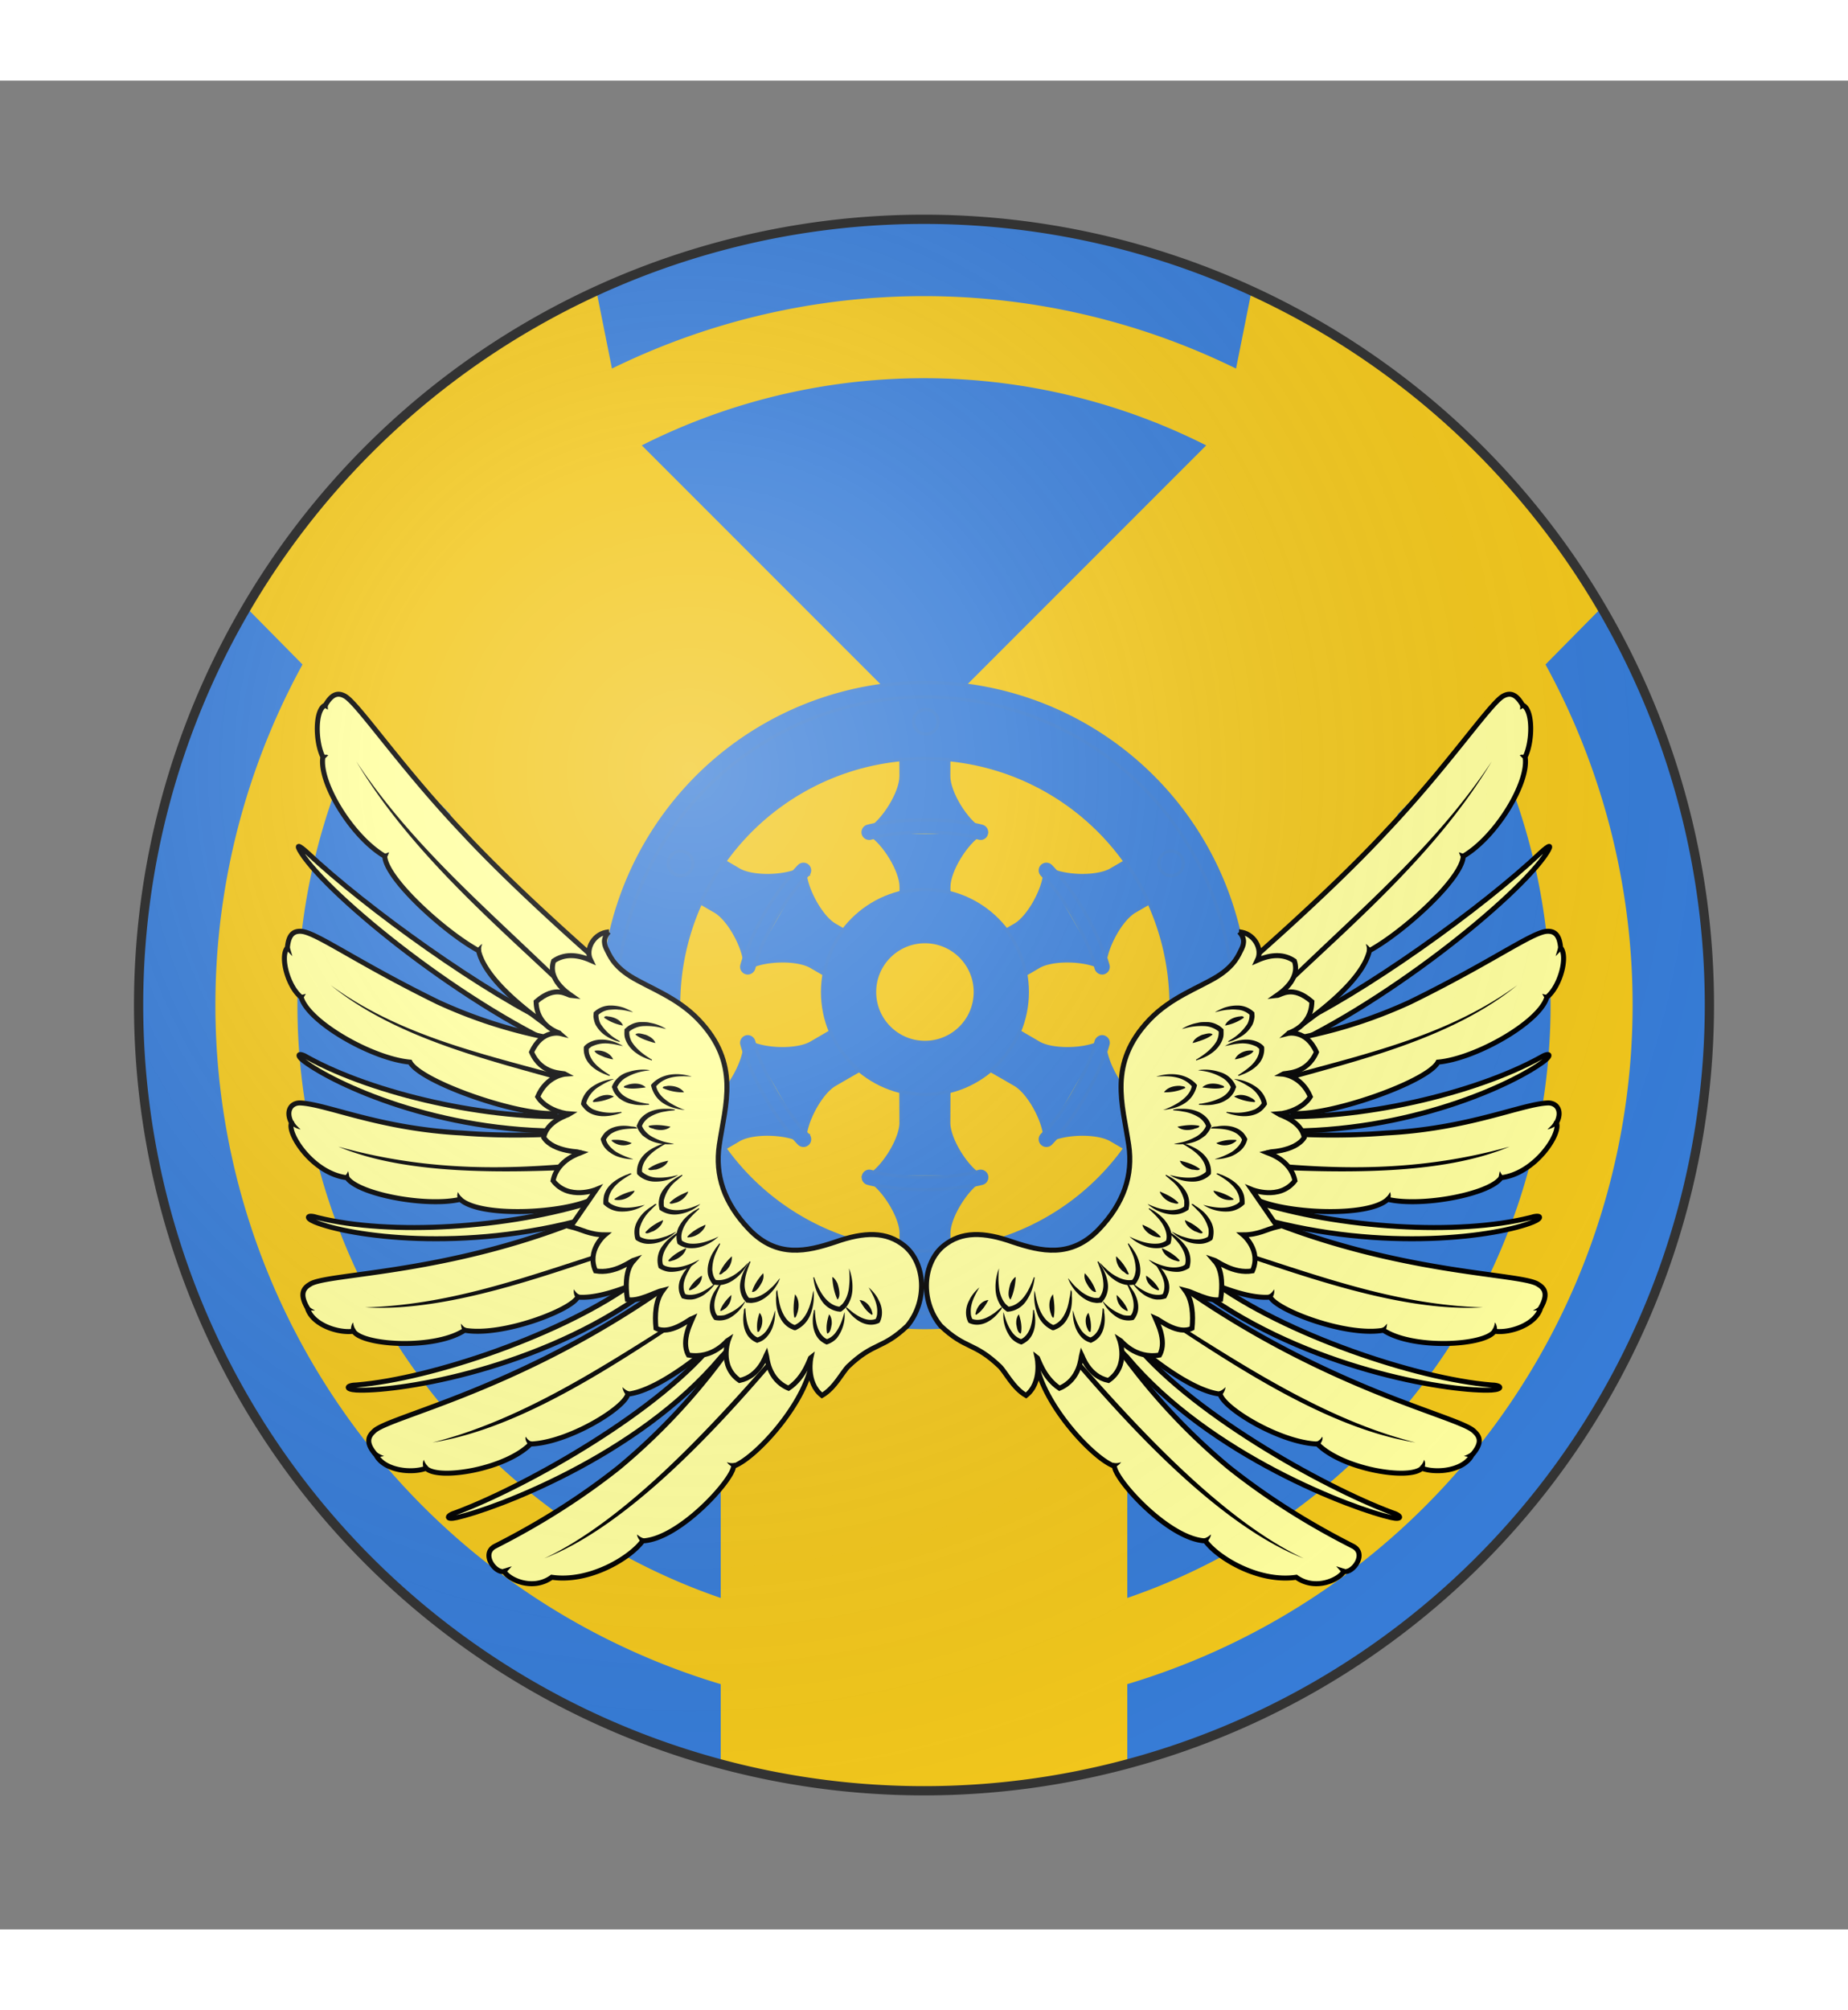<svg xmlns="http://www.w3.org/2000/svg" xmlns:xlink="http://www.w3.org/1999/xlink" xmlns:dc="http://purl.org/dc/elements/1.1/" xmlns:rdf="http://www.w3.org/1999/02/22-rdf-syntax-ns#" width="1536" height="1670" viewBox="0 0 200 200">
  <rect x="0" y="0" width="200" height="200" fill="#808080" stroke="none"/>
  <defs>
    <clipPath id="shield_538002073">
      <path d="m 185,100 a 85,85 0 0 1 -85,85 85,85 0 0 1 -85,-85 85,85 0 0 1 85,-85 85,85 0 0 1 85,85"/>
    </clipPath>
    <radialGradient id="spotlight" cx="35%" cy="35%" r="100%">
      <stop stop-color="#fff" stop-opacity=".3" offset="0"/>
      <stop stop-color="#fff" stop-opacity=".15" offset=".2"/>
      <stop stop-color="#000" stop-opacity="0" offset=".7"/>
    </radialGradient>
    <g id="wheel" transform="translate(31.2 79.3) scale(.13)" stroke-width="3" source="http://wappenwiki.org" license="https://creativecommons.org/licenses/by-nc-sa/3.0">
      <path d="M478.6-3.4c13.1-7.8 29.4-33.7 29.4-49l-.2-45.3h44.5l-.2 45.3c0 15.3 16.2 41.2 29.4 49M581.6 1.1c-13.1 7.8-29.4 33.7-29.4 49l.2 45.3h-44.5l.2-45.3c0-15.3-16.2-41.2-29.4-49"/>
      <path d="M581.6 5.1l-1.5-.2c-.2-.1-20-5.5-50-5.5-29.9 0-49.8 5.4-50 5.5-3 .8-6.1-.9-7-3.9-.8-3 .9-6.1 3.9-7 .9-.2 21.4-5.9 53-5.9s52.1 5.6 53 5.9c3 .8 4.8 4 3.9 7a5.4 5.4 0 01-5.3 4.1zM581.6 321.4c-13.1 7.8-29.4 33.7-29.4 49l.2 45.3h-44.5l.2-45.3c0-15.3-16.2-41.2-29.4-49M478.6 317c13.1-7.8 29.4-33.7 29.4-49l-.2-45.3h44.5l-.2 45.3c0 15.3 16.2 41.2 29.4 49"/>
      <path d="M478.6 312.9l1.5.2c.2.1 20 5.5 50 5.5 29.9 0 49.8-5.4 50-5.5 3-.8 6.1.9 7 3.9.8 3-.9 6.1-3.9 7-.9.2-21.4 5.9-53 5.9s-52.1-5.6-53-5.9c-3-.8-4.8-4-3.9-7a5.6 5.6 0 015.3-4.1zM645 33.3c13.3 7.5 43.8 8.6 57.1 1l39.1-22.8L763.5 50s-23.7 13.4-39.3 22.5c-13.2 7.6-27.5 34.6-27.7 49.9M692.6 124.6c-13.3-7.5-43.8-8.6-57.1-1l-39.1 22.8-22.3-38.6s23.7-13.4 39.3-22.5c13.2-7.6 27.5-34.6 27.7-49.9"/>
      <path d="M689.1 126.7c-.3-.4-.4-.9-.6-1.4-.1-.2-5.3-20.1-20.3-46a204.7 204.7 0 00-29.7-40.5 5.7 5.7 0 01-.1-8 5.7 5.7 0 018-.1c.6.6 15.8 15.6 31.6 43s21.2 48 21.4 48.8c.8 3-1 6.1-4.1 6.9-2.4.6-4.9-.6-6.2-2.7zM415.2 284.8c-13.3-7.5-43.8-8.6-57.1-1L319 306.6 296.7 268s23.7-13.4 39.3-22.5c13.2-7.6 27.5-34.6 27.7-49.9M367.6 193.4c13.3 7.5 43.8 8.6 57.1 1l39.1-22.8 22.3 38.6s-23.7 13.4-39.3 22.5c-13.2 7.6-27.5 34.6-27.7 49.9"/>
      <path d="M371.1 191.4c.3.4.4.9.6 1.4.1.2 5.3 20.1 20.3 46s29.5 40.4 29.7 40.5a5.7 5.7 0 01.1 8 5.7 5.7 0 01-8 .1c-.6-.6-15.8-15.6-31.6-43s-21.2-48-21.4-48.8c-.8-3 1-6.1 4.1-6.9 2.4-.6 5 .6 6.2 2.7zM415.2 33.3c-13.3 7.5-43.8 8.6-57.1 1L319 11.5 296.7 50s23.7 13.4 39.3 22.5c13.2 7.6 27.5 34.6 27.7 49.9M367.6 124.6c13.3-7.5 43.8-8.6 57.1-1l39.1 22.8 22.3-38.6s-23.7-13.4-39.3-22.5c-13.2-7.6-27.5-34.6-27.7-49.9"/>
      <path d="M371.1 126.7c.3-.4.4-.9.6-1.4.1-.2 5.3-20.1 20.3-46s29.5-40.4 29.7-40.5a5.7 5.7 0 00.1-8 5.7 5.7 0 00-8-.1c-.6.6-15.8 15.6-31.6 43s-21.2 48-21.4 48.8c-.8 3 1 6.1 4.1 6.9 2.4.6 5-.6 6.2-2.7zM645 284.8c13.3-7.5 43.8-8.6 57.1-1l39.1 22.8 22.3-38.6s-23.7-13.4-39.3-22.5c-13.2-7.6-27.5-34.6-27.7-49.9M692.6 193.4c-13.3 7.5-43.8 8.6-57.1 1l-39.1-22.8-22.3 38.6s23.7 13.4 39.3 22.5c13.2 7.6 27.5 34.6 27.7 49.9"/>
      <path d="M689.1 191.4c-.3.4-.4.9-.6 1.4-.1.2-5.3 20.1-20.3 46a204.7 204.7 0 01-29.7 40.5 5.7 5.7 0 00-.1 8 5.7 5.7 0 008 .1c.6-.6 15.8-15.6 31.6-43s21.2-48 21.4-48.8c.8-3-1-6.1-4.1-6.9-2.4-.6-4.9.6-6.2 2.7z"/>
      <path d="M679.2 417.5A298.2 298.2 0 11381-99a298.2 298.2 0 01298.2 516.5zm48-372.4a227.7 227.7 0 10-394.4 227.8A227.7 227.7 0 00727.2 45.1z"/>
      <path d="m 530.1,52.5 c -52.3,0 -94.7,42.4 -94.7,94.7 0,52.3 42.4,94.7 94.7,94.7 52.3,0 94.7,-42.4 94.7,-94.7 0,-52.3 -42.4,-94.7 -94.7,-94.7 z m 0,48.1 c 25.7,0 46.6,20.8 46.6,46.6 0,25.7 -20.8,46.6 -46.6,46.6 -25.7,0 -46.6,-20.8 -46.6,-46.6 0,-25.7 20.8,-46.6 46.6,-46.6 z"/>
      <g fill="none">
        <circle cx="530.1" cy="159.3" r="284.9"/>
        <circle cx="304.1" cy="290.2" r="11.4"/>
        <circle cx="757.8" cy="28.3" r="11.4"/>
        <circle cx="530.9" cy="-102.7" r="11.4"/>
        <circle cx="530.9" cy="421.2" r="11.4"/>
        <circle cx="304.1" cy="28.3" r="11.4"/>
        <circle cx="757.8" cy="290.3" r="11.4"/>
      </g>
    </g>
    <g id="wing" stroke-width=".45" source="http://wappenwiki.org" license="https://creativecommons.org/licenses/by-nc-sa/3.0">
      <path d="M104.37 87.97c6.86-3.13 17.7-10.95 22.92-15.88.75-.68 1.08-.82.54.03-2.45 3.84-14.84 14.03-25.13 18.3-4.12 1.64-.51-1.48 1.67-2.45zm-1.57 7.88c8.17.42 18.54-2.04 24.41-5.26.88-.55 1.15-.27.34.33-2.72 2.03-12.05 6.43-23.74 6.27-1.16.14-4.02-.3-1.01-1.34zm-1.43 7.65c7.8 2.49 18.46 3.12 24.96 1.5 1-.32 1.18.02.25.4-3.15 1.27-13.3 2.78-24.57-.34-1.15-.16-3.8-1.32-.64-1.56zm-3.77 7.18c6.58 4.86 18.5 8.84 25.18 9.4 1.04.02 1.1.4.1.46-3.38.19-15.52-1.6-25.18-8.18-1.04-.53-3.18-2.48-.1-1.68zm-7.29 5.22c5.01 6.47 17.25 13.32 23.52 15.67 1 .3.96.7-.02.47-3.32-.74-16.35-5.53-23.86-14.5-.86-.78-2.38-3.24.36-1.64z"/>
      <path d="M99.44 83.3s8.47-7.24 13.93-13.15c5.57-5.89 9.3-11.44 10.5-12.15.68-.39 1.22-.18 1.78.79.97.4.91 3.33.23 4.68.38 2.3-2.62 7.22-5.58 8.95-.1 2.04-5.4 6.84-8.46 8.51-.9 3.92-9.09 8.62-9.09 8.62m-2.25 7.67c2.04.04 6.82.63 12.82.15 7.5-.38 12.31-2.64 14.64-2.71.82 0 1.3.76.75 1.8.42.95-1.91 4.57-5 4.94-1.01 1.5-7.18 2.66-10.22 1.95-1.79 1.66-9.43 1.3-12.1-.1m-.33 1.32c12.99 5.62 24.56 5.4 26 6.45.73.42.83 1.05.22 2.12-.44 1.52-2.79 2.3-4.17 2.1-.84 1.3-7.34 1.67-10.01-.09-3.36.6-9.65-1.82-10.2-2.99-3.12.31-8.78-2.97-8.78-2.97m1.08 2.22c13.36 9.29 24.92 11.55 26.1 12.87.64.57.6 1.2-.22 2.13-.74 1.4-3.2 1.67-4.51 1.18-1.1 1.1-7.16.1-9.41-2.18-3.41-.12-8.5-3.24-8.78-4.5-3.12-.35-7.97-4.74-7.97-4.74m-2.06-.65a56.84 56.84 0 0010.82 11.99c5 3.98 9.73 6.36 11.16 7.1 1.35.66.01 2.49-.8 2.28-.4.73-2.56 1.78-4.29.53-3.42.5-7.12-1.77-8.2-3.28-3.31-.14-8.17-5.53-8.2-6.74-1.82-.6-6.4-5.46-7.06-9.35m21.4-28.72c1.94-.58 6.2-.96 12.3-3.75 7.35-3.6 10.94-6.26 12.33-6.39.77-.06 1.17.36 1.27 1.47.7.78-.05 3.54-1.24 4.47-.63 2.24-6.4 5.54-9.82 5.85-.95 1.81-10.03 4.97-13.3 4.61"/>
      <path d="M100.1 79.24c.6.65.39 1.2.14 1.68-.18.31-.49 1.32-2.12 2.34-1.63 1.01-4.18 1.87-6.12 3.9-3.78 3.96-2.41 7.62-1.87 11.29.4 2.72-.43 5.23-2.68 7.59-2.53 2.65-5.24 2-7.77 1.16-2.63-.93-4.63-.98-6.26.35-1.88 1.55-2.11 4.95-.25 7.2 2.26 2.15 3 1.44 5.32 3.65.53.51 1.21 1.96 2.38 2.63 1.5-1.18.99-3.45.99-3.45.1.07.54 1.81 2.02 2.8 1.88-.78 1.95-2.84 2-3.03.05.1.63 1.96 2.42 2.33 1.9-1.3 1-3.69 1-3.69.12.07 1.35 1.77 3.61 1.4.74-1.31-.34-3.2-.4-3.35.35.14 2.05 1.58 3.33.93.12-1.2.04-2.54-.63-3.43.68.16 2.25 1.07 3.21.84.4-2.82-.57-3.48-.67-3.6.3.09 1.79 1.32 3.54 1.02.83-1.86-.85-3.25-.85-3.25 1.4 0 2.07-.49 3.1-.73l-2.32-3.36s2.5 1.03 3.9-.79c-.4-1.95-2.47-2.5-2.63-2.57.05-.02 2.6.01 3.47-1.32-.25-1.49-2.21-2.04-2.35-2.13.9-.06 2.3-.57 2.9-1.55-.82-1.92-2.5-2.04-2.5-2.04.23-.13 2.16.07 3.05-1.98-.94-2.1-2.61-1.68-2.61-1.68.04-.04 2.15-.57 2.2-2.87-1.79-1.55-2.76-.59-3.18-.55.3-.21 2.18-1.43 1.6-3.12-.9-.62-2.03-.64-3.34-.06.52-1.05-.33-2.48-1.64-2.56z"/>
      <g fill="#000" stroke="none">
        <path d="M104.93 83.11c6.26-6.06 13-11.78 17.94-19.24-4.8 8.01-12.16 14.33-17.97 19.83zm20.87-19.39l-.4-.4c.13-.1.4-.02.58-.01zm.06-4.82c-.11.12-.33.25-.43.31l.02-.51zm-21.44 41.3c5.9.46 12.56.5 20.06-1.6-5.38 2.25-12.82 2.4-19.83 2.13zm8.88 3.03c.16-.17.3-.31.39-.54.14.32.04.58-.06.84zm10.2-1.78c0-.22.05-.43.1-.65.1.25.25.4.34.53zm4.39-4.4c.27-.27.5-.44.64-.79l.4.22c-.3.3-.69.5-1.04.57zm-7.98-24.99l.55.2-.3.34c-.11-.15-.2-.39-.25-.54zm-8.32 8.92c.06-.24-.01-.47-.08-.66.24.17.44.36.53.66zm-10.05 27.44c6.73 2.18 13.24 4.46 20.52 4.67-6.59.4-14.5-2.25-20.54-4.27zm21.38 6.7c.13-.2.22-.46.23-.67.18.17.24.64.18.9l-.41-.22zm4.41-1.77c-.25.02-.52.03-.74.02.32-.18.45-.23.6-.45zm-14.43 1.63c.3-.1.38-.27.53-.42-.02.29-.09.56-.22.76l-.3-.34zm-10.18-3.02c.25-.1.39-.3.53-.5.04.45-.1.67-.26.86zM95.19 115c5.9 3.71 13.14 8.36 20.8 10.27-7.08-1.13-14.57-5.75-21.21-10.13zm21.21 12.45c.17-.2.3-.37.37-.62.17.29.07.61-.01.9-.1-.04-.25-.2-.36-.28zm4.7-.83c-.25-.04-.5-.07-.74-.13.3-.1.5-.23.66-.32l.08.45zm-14.09-1.42c.3-.06.45-.27.58-.45.1.27-.17.68-.36.85zm-8.76-4.53c.24-.06.45-.23.61-.39-.04.31-.19.6-.42.8a2.5 2.5 0 01-.19-.41zM85.73 118c5.38 6.13 12.94 14.32 20.18 17.72-7.59-2.96-15.62-11.77-20.33-17.24zm23.72 19.1l-.61-.67c.43.13.54.16.77.25zm-12.55-3.18c.25-.05.47-.21.65-.36-.02.26-.26.62-.48.77zm-8.17-6.82c.25.06.52.02.72-.06a1.3 1.3 0 01-.75.51zm16.16-35.04c7.16-1.95 14.25-3.61 20.29-8.02-5.6 4.56-13.48 6.57-20.11 8.42zm23.09-7.1l-.28.35-.28-.49c.27.09.4.09.56.14zm.65-3.53l.26-.88.39.22-.65.66zM92.64 92.27c2-.58 3.2.2 3.65.78-.4 1.72-1.88 2.11-3.06 2.25 1.09-.4 2.38-1.11 2.59-2.14-.82-.94-2.06-.95-3.17-.88l-.01-.01z"/>
        <path d="M93.31 93.7c.32-.46.93-.6 1.46-.58.12.04.51.02.45.2a4.33 4.33 0 01-1.91.38zm.93 4.65c.41-.1.83-.15 1.22-.31.3-.11.6-.25.88-.42.34-.23.63-.54.78-.93.02-.09.02.22-.02.05-.1-.29-.31-.52-.54-.71a3.7 3.7 0 00-1.57-.6c-.28-.06-.56-.08-.84-.11-.04-.11.1-.07.18-.1.24-.03.48-.03.72-.03.75 0 1.52.21 2.06.75.21.2.34.45.44.72.07.07 0 .15-.03.23-.1.26-.28.48-.46.69a5.4 5.4 0 01-.56.39c-.25.14-.53.24-.8.3-.48.13-.97.13-1.46.1v-.01z"/>
        <path d="M94.54 96.8c.64-.13 1.3-.21 1.95-.08.05.2-.37.22-.5.3-.47.13-1.05.13-1.45-.2v-.01zm3.38 2.91a6.5 6.5 0 001.39-.57c.27-.14.5-.36.71-.58.17-.2.3-.43.35-.68.02.1.03.2-.04.05a1.44 1.44 0 00-.57-.57c-.68-.38-1.47-.38-2.22-.4.07-.2.44-.15.64-.2.66-.1 1.39-.04 1.96.33.13.1.26.18.36.31.13.16.24.33.33.51a1.99 1.99 0 01-.85 1.22c-.2.15-.42.26-.64.35-.46.16-.94.26-1.42.25v-.01z"/>
        <path d="M98.05 98.27a3.68 3.68 0 011.77-.27c.06.1-.08.14-.14.2a1.6 1.6 0 01-1.52.16c-.02-.02-.16-.06-.11-.09zm-1.63-6.57a4.1 4.1 0 011.9.17 2.19 2.19 0 011.47 1.27c.07.1-.04.2-.06.3-.1.29-.3.55-.53.76-.35.28-.77.48-1.21.56-.47.12-.95.1-1.42.07-.24 0-.07-.13.06-.1.53-.09 1.05-.2 1.54-.42.45-.17.88-.47 1.1-.91l.1-.25c0 .14 0 .17-.06.02a1.96 1.96 0 00-.83-.83 4.8 4.8 0 00-1.77-.58l-.29-.04v-.02z"/>
        <path d="M96.78 93.24c.4-.37 1.03-.38 1.54-.24.08.05.53.12.38.27-.6.17-1.25.07-1.87 0 0-.01-.06 0-.05-.03zm-1.82-5.27a3.8 3.8 0 011.38-.53c.31-.09.64-.07.96-.07.3.02.58.11.84.25.2.09.37.25.54.4 0 .27.03.54-.05.8-.18.59-.6 1.08-1.11 1.41-.28.2-.6.34-.93.47l-.38.13c-.06-.1.1-.11.15-.17.65-.4 1.29-.89 1.69-1.56.15-.3.22-.62.19-.95.05.1.08.17-.02.05a2.17 2.17 0 00-1.32-.47 5.5 5.5 0 00-1.59.17l-.35.09v-.01z"/>
        <path d="M95.9 89.24c.13-.36.51-.58.85-.72.27-.06.74-.24.95-.03-.44.36-1 .53-1.53.7l-.27.07v-.01zm2.04-2.78c.23-.14.48-.25.73-.36.44-.16.92-.24 1.4-.22a2.15 2.15 0 011.39.62c0 .17.04.34 0 .51-.04.26-.11.52-.26.74-.23.37-.55.69-.92.91-.24.16-.5.27-.77.38l-.38.12c-.08-.08.07-.1.11-.15a4.5 4.5 0 001.6-1.49c.14-.28.21-.59.18-.9.03.07.1.2 0 .08a1.76 1.76 0 00-1.04-.44c-.25-.02-.5-.05-.75-.01-.43.02-.86.11-1.28.23l-.01-.02z"/>
        <path d="M98.82 87.66c.23-.51.84-.76 1.37-.8.21-.07.47.08.2.2a4.2 4.2 0 01-1.56.62v-.02zm.84 4.84a4 4 0 011.86.65c.35.22.64.53.84.9.12.23.22.47.24.74-.2.3-.44.58-.76.76-.69.38-1.52.36-2.26.18-.22-.04-.43-.12-.64-.19 0-.14.2-.02.3-.05a4.3 4.3 0 002.28-.26c.27-.14.5-.36.65-.61-.02.21-.05.1-.07-.05a2.58 2.58 0 00-1.16-1.4 7.1 7.1 0 00-1.28-.65v-.02z"/>
        <path d="M99.64 94.08c.49-.26 1.1-.13 1.56.14.21.08.54.43.13.35a4.41 4.41 0 01-1.69-.48zm-5.82 7.07c.62.16 1.25.27 1.89.24a2.14 2.14 0 001.43-.56c0 .12-.07.11-.04-.08-.02-.77-.62-1.4-1.21-1.83-.28-.2-.58-.38-.88-.56.04-.15.23.03.34.03.77.28 1.55.72 1.95 1.46.2.37.29.8.24 1.22-.43.47-1.07.7-1.7.68-.71 0-1.43-.22-2.02-.6z"/>
        <path d="M94.75 99.87c.64.13 1.27.35 1.8.74-.1.2-.5.05-.7.06-.43-.11-.94-.35-1.11-.8zm4.06-10.34c.84-.5 1.93-.79 2.88-.4.24.1.5.26.65.47a2 2 0 01-.41 1.44c-.42.54-1.05.88-1.69 1.11-.16.1-.4.06-.13-.07.71-.46 1.5-1.01 1.75-1.86.05-.18.04-.35.04-.53.16.3-.2-.14-.34-.15a2.8 2.8 0 00-1.57-.22c-.4.03-.8.15-1.18.21z"/>
        <path d="M99.7 90.73c.27-.6 1.05-.89 1.68-.77-.1.3-.64.44-.92.58-.25.07-.53.17-.76.19zm-2.85 13.12c.98.24 2.1.46 3.03-.08.11-.03.4-.4.25-.12.07-.94-.68-1.69-1.4-2.16a9.9 9.9 0 00-.69-.43c.08-.15.33.07.48.08.84.35 1.75.91 2 1.86.06.25.07.52.06.78-.42.42-1 .67-1.6.67a3.7 3.7 0 01-2.13-.6z"/>
        <path d="M97.78 102.57a4.9 4.9 0 011.8.74c.01.12-.14.08-.21.1a1.8 1.8 0 01-1.54-.7c0-.04-.08-.1-.05-.14zm-3.75 3.7c.28.14.56.28.85.4.42.13.84.27 1.27.29.42.03.86-.05 1.21-.29-.07.09-.13.16-.07 0 .07-.2.05-.43.04-.64a3.48 3.48 0 00-1.03-1.72c-.16-.18-.34-.34-.51-.5.12-.14.32.14.46.19.3.2.6.42.84.7.3.35.55.74.65 1.19.06.27.05.55.01.82-.03.1-.03.22-.1.3a2 2 0 01-1 .35 3.2 3.2 0 01-1.27-.2 4.2 4.2 0 01-1.21-.75c-.04-.05-.15-.09-.14-.14z"/>
        <path d="M95.2 105.22c.6.26 1.18.62 1.61 1.12-.14.2-.5-.07-.7-.1-.37-.2-.77-.49-.89-.91l-.02-.11zm-4.97 1.5c.26.13.52.24.8.34.54.2 1.13.33 1.72.28.3-.02.57-.14.81-.3-.07.12-.1.13-.05-.01.1-.36 0-.75-.14-1.08-.3-.7-.88-1.23-1.44-1.74.04-.12.15.02.22.04.45.24.86.56 1.2.94.24.3.46.63.57 1.01.08.3.09.62.03.92-.03.08-.02.2-.09.26a2 2 0 01-.94.36c-.4.04-.79 0-1.16-.12a4.2 4.2 0 01-1.54-.89h.01z"/>
        <path d="M91.38 105.64c.6.27 1.19.58 1.63 1.08 0 .1-.13.05-.2.05a1.85 1.85 0 01-1.36-.88c-.03-.07-.09-.18-.07-.25zm.46-1.87c.52.23 1.06.45 1.62.51.4.07.82.06 1.2-.05.2-.06.36-.15.52-.26-.06.1-.1.16-.06 0 .04-.15.01-.32.02-.49a3.26 3.26 0 00-1.22-1.87l-.47-.41c.04-.12.13 0 .2.02.52.26 1 .6 1.37 1.05.26.3.46.66.53 1.05a2 2 0 01.01.73c-.02.07-.02.17-.05.24a2.29 2.29 0 01-1.55.42 3.69 3.69 0 01-1.6-.54c-.18-.12-.4-.26-.52-.4z"/>
        <path d="M92.95 102.65c.6.26 1.21.53 1.67 1.02-.11.16-.43 0-.59-.02a1.8 1.8 0 01-1.07-.9l-.02-.09zm-1 6.15c.37.18.74.37 1.13.49.62.2 1.31.3 1.93.06.05 0 .32-.22.22-.1-.08.15 0-.08.01-.15.08-.46-.06-.93-.3-1.33-.29-.52-.72-.94-1.15-1.36-.23-.23.24-.01.32.08.42.27.8.6 1.1 1a2.17 2.17 0 01.38 2.05c-.33.21-.71.35-1.1.35a3.6 3.6 0 01-2.28-.84c-.08-.09-.2-.15-.27-.25z"/>
        <path d="M93.13 107.75c.58.28 1.16.6 1.59 1.1 0 .2-.36 0-.46 0-.46-.16-.93-.48-1.1-.95-.01-.05-.07-.14-.03-.15zm-2.63 3.15c.22.2.47.37.72.53.47.3 1 .54 1.58.53.16 0 .32-.03.47-.1-.06.05-.15.15-.07.02.15-.3.17-.64.13-.97-.09-.5-.33-.95-.58-1.37-.08-.15-.18-.28-.27-.42.06-.09.11.04.17.07.49.4.86.95 1.06 1.55.07.26.1.52.06.78-.02.26-.14.5-.26.74-.21.07-.43.13-.66.12-.25.02-.5-.03-.73-.12-.28-.1-.55-.24-.78-.43a3.8 3.8 0 01-.86-.91s.03 0 .02-.02z"/>
        <path d="M91.7 110.23c.47.3.89.71 1.15 1.2.08.25-.32.01-.4-.03-.37-.22-.72-.6-.75-1.06v-.11zm-4.15-1.15c.46.48.93.95 1.53 1.25.38.2.82.34 1.26.3.06 0 .26-.07.13 0-.12.1.01-.05.04-.1.17-.24.22-.54.25-.82a3.8 3.8 0 00-.42-1.72c-.09-.22-.2-.42-.29-.63.08-.1.12.05.17.1.21.24.38.52.55.8.27.52.45 1.1.4 1.7-.03.39-.22.74-.45 1.05a2.3 2.3 0 01-.82.05 2.68 2.68 0 01-1.16-.52c-.52-.37-.91-.9-1.21-1.45h.01z"/>
        <path d="M89.01 108.5c.48.44.89.98 1.13 1.59-.16.13-.39-.2-.53-.25a1.64 1.64 0 01-.62-1.34H89zm-4.33 1.98c.27.32.52.65.85.92.42.4.93.72 1.5.83a2 2 0 00.51-.01c-.1.05-.17.1-.06-.02.32-.4.41-.93.35-1.43-.05-.63-.29-1.22-.52-1.8.13-.1.2.2.28.28.27.43.5.89.6 1.38.15.58.07 1.22-.26 1.72-.07.1-.17.2-.24.31-.2 0-.4.06-.6.01-.42-.04-.8-.23-1.14-.48a3.84 3.84 0 01-1.29-1.7s.03.01.02-.01z"/>
        <path d="M86.18 110.01c.43.5.83 1.05 1 1.69-.39.04-.73-.56-.9-.88-.12-.24-.19-.56-.1-.81zm-7.33 3.54c.16.61.37 1.22.74 1.74.21.32.53.57.9.69-.24.02-.03-.04.07-.1.56-.37.78-1.07.87-1.7.05-.28.06-.57.08-.86.14-.04.08.21.13.3.14.82.05 1.74-.52 2.37-.2.2-.42.34-.67.45a2.07 2.07 0 01-.9-.55 3.34 3.34 0 01-.72-2.34z"/>
        <path d="M80.23 113.73c.18.55.3 1.15.17 1.72-.3-.06-.36-.58-.41-.84-.02-.3.02-.64.22-.88h.02zm4.89-.33c.15.6.36 1.18.7 1.7.22.34.56.62.95.73-.18.02-.13-.02 0-.07.36-.2.6-.55.73-.93.2-.52.24-1.1.28-1.66.18.02.11.35.16.5.08.7 0 1.48-.44 2.05-.2.24-.44.42-.72.54-.08.07-.18-.04-.28-.05a1.78 1.78 0 01-.58-.38 2.64 2.64 0 01-.66-1.14 3.72 3.72 0 01-.16-1.29h.02z"/>
        <path d="M86.5 113.59c.19.54.29 1.14.18 1.71-.18.04-.26-.3-.33-.41-.14-.41-.17-.96.14-1.3zm-9.86-2.27c-.4.7-.82 1.46-.75 2.29 0 .2.07.4.16.59-.2-.17.06-.02.18-.01.66.12 1.3-.25 1.82-.62l.62-.51c.08.17-.2.37-.31.54-.51.61-1.28 1.14-2.12 1.04a1.64 1.64 0 01-.56-.17c-.34-.62-.27-1.4.06-2 .2-.45.53-.83.89-1.16z"/>
        <path d="M77.47 112.44c-.27.5-.6 1.01-1.1 1.32-.13-.04-.02-.2-.01-.3.15-.5.56-.98 1.1-1.03zm4.18-.86c.12.7.27 1.4.61 2.04.25.46.62.88 1.12 1.08.01.03-.21 0 0-.04.4-.16.7-.48.9-.83.28-.48.42-1.01.5-1.55.07-.25.09-.5.12-.75.16.09.08.44.11.64.02.66-.08 1.35-.41 1.93-.23.44-.61.8-1.08.98-.13.08-.27.1-.4 0a2.53 2.53 0 01-1.24-1.43 4.55 4.55 0 01-.27-1.35c0-.24-.03-.48.04-.72z"/>
        <path d="M83.3 111.93c.11.67.19 1.36.07 2.03-.07.2-.23-.18-.24-.25-.21-.55-.24-1.24.12-1.74.01-.02.02-.05.05-.04zm-4.87-2.33a7.23 7.23 0 00.03 1.9c.09.47.26.94.58 1.3l.31.27c-.1-.02-.18-.05-.03-.05.48-.06.9-.35 1.22-.71.36-.4.6-.87.81-1.36.09-.19.15-.39.23-.58.12 0 .04.13.04.2a4.4 4.4 0 01-.82 2.06 2.23 2.23 0 01-1.39.83c-.1 0-.24.06-.33-.04-.19-.14-.37-.3-.5-.5a2.83 2.83 0 01-.46-1.5 4.51 4.51 0 01.3-1.82z"/>
        <path d="M79.94 110.35c-.04.7-.17 1.4-.47 2.04-.32-.31-.13-1.05 0-1.46.1-.2.26-.49.47-.58zm7.83 2.15a4.41 4.41 0 001.9 1.29c.24.04.5.07.73 0-.22.17 0-.07.04-.18.3-.72.05-1.52-.27-2.18-.06-.16-.14-.3-.21-.46.25.02.4.44.57.63.41.66.65 1.55.27 2.27-.06.12-.14.26-.24.35a2 2 0 01-1.53-.27 3.56 3.56 0 01-1.27-1.45z"/>
        <path d="M89.06 111.98c.41.39.85.92.99 1.4-.02 0-.03.04-.05.04-.77-.3-.97-1-.96-1.44h.02z"/>
      </g>
    </g>
  </defs>
  <g clip-path="url(#shield_538002073)">
    <rect class="field" x="0" y="0" width="200" height="200" fill="#377cd7"/>
    <g class="ordinary" i="0" fill="#f2c71c" stroke="none" stroke-width="1">
      <path d="M15,0 100,200 60,0Z M80,0 100,200 120,0Z M140,0 100,200 185,0Z"/>
    </g>
    <g class="ordinary" i="1" fill="#377cd7" stroke="none" stroke-width="1">
      <polygon points="0,200 0,170 78,91 78,0 122,0 122,91 200,170 200,200 170,200 100,130 30,200"/>
    </g>
    <g class="ordinary" i="2" fill="#f2c71c" stroke="none" stroke-width="1">
      <polygon points="0,0 30,0 100,70 170,0 200,0 200,30 122,109 122,200 78,200 78,109 0,30"/>
    </g>
    <g class="ordinary" i="3">
      <path d="m 185,100 a 85,85 0 0 1 -85,85 85,85 0 0 1 -85,-85 85,85 0 0 1 85,-85 85,85 0 0 1 85,85" fill="none" stroke="#f2c71c" stroke-width="5%" transform="translate(15 15) scale(.85)"/>
    </g>
    <g class="charge" i="0" charge="wheel" fill="#377cd7" stroke="#3b7cd1">
      <use xlink:href="#wheel" transform="translate(10 10) scale(0.9)"/>
    </g>
    <g class="charge" i="1" charge="wing" fill="#ffff9e" transform="translate(34 17)" stroke="#000">
      <use xlink:href="#wing" transform="translate(-20 -20) scale(1.2)"/>
    </g>
    <g class="charge" i="2" charge="wing" fill="#ffff9e" transform="translate(-34 17)" stroke="#000">
      <use xlink:href="#wing" transform="translate(220 -20) scale(-1.2 1.2)"/>
    </g>
  </g>
  <path class="grad" d="m 185,100 a 85,85 0 0 1 -85,85 85,85 0 0 1 -85,-85 85,85 0 0 1 85,-85 85,85 0 0 1 85,85" fill="url(#spotlight)" stroke="#333333" stroke-width="1" style="pointer-events: none;"/>
</svg>